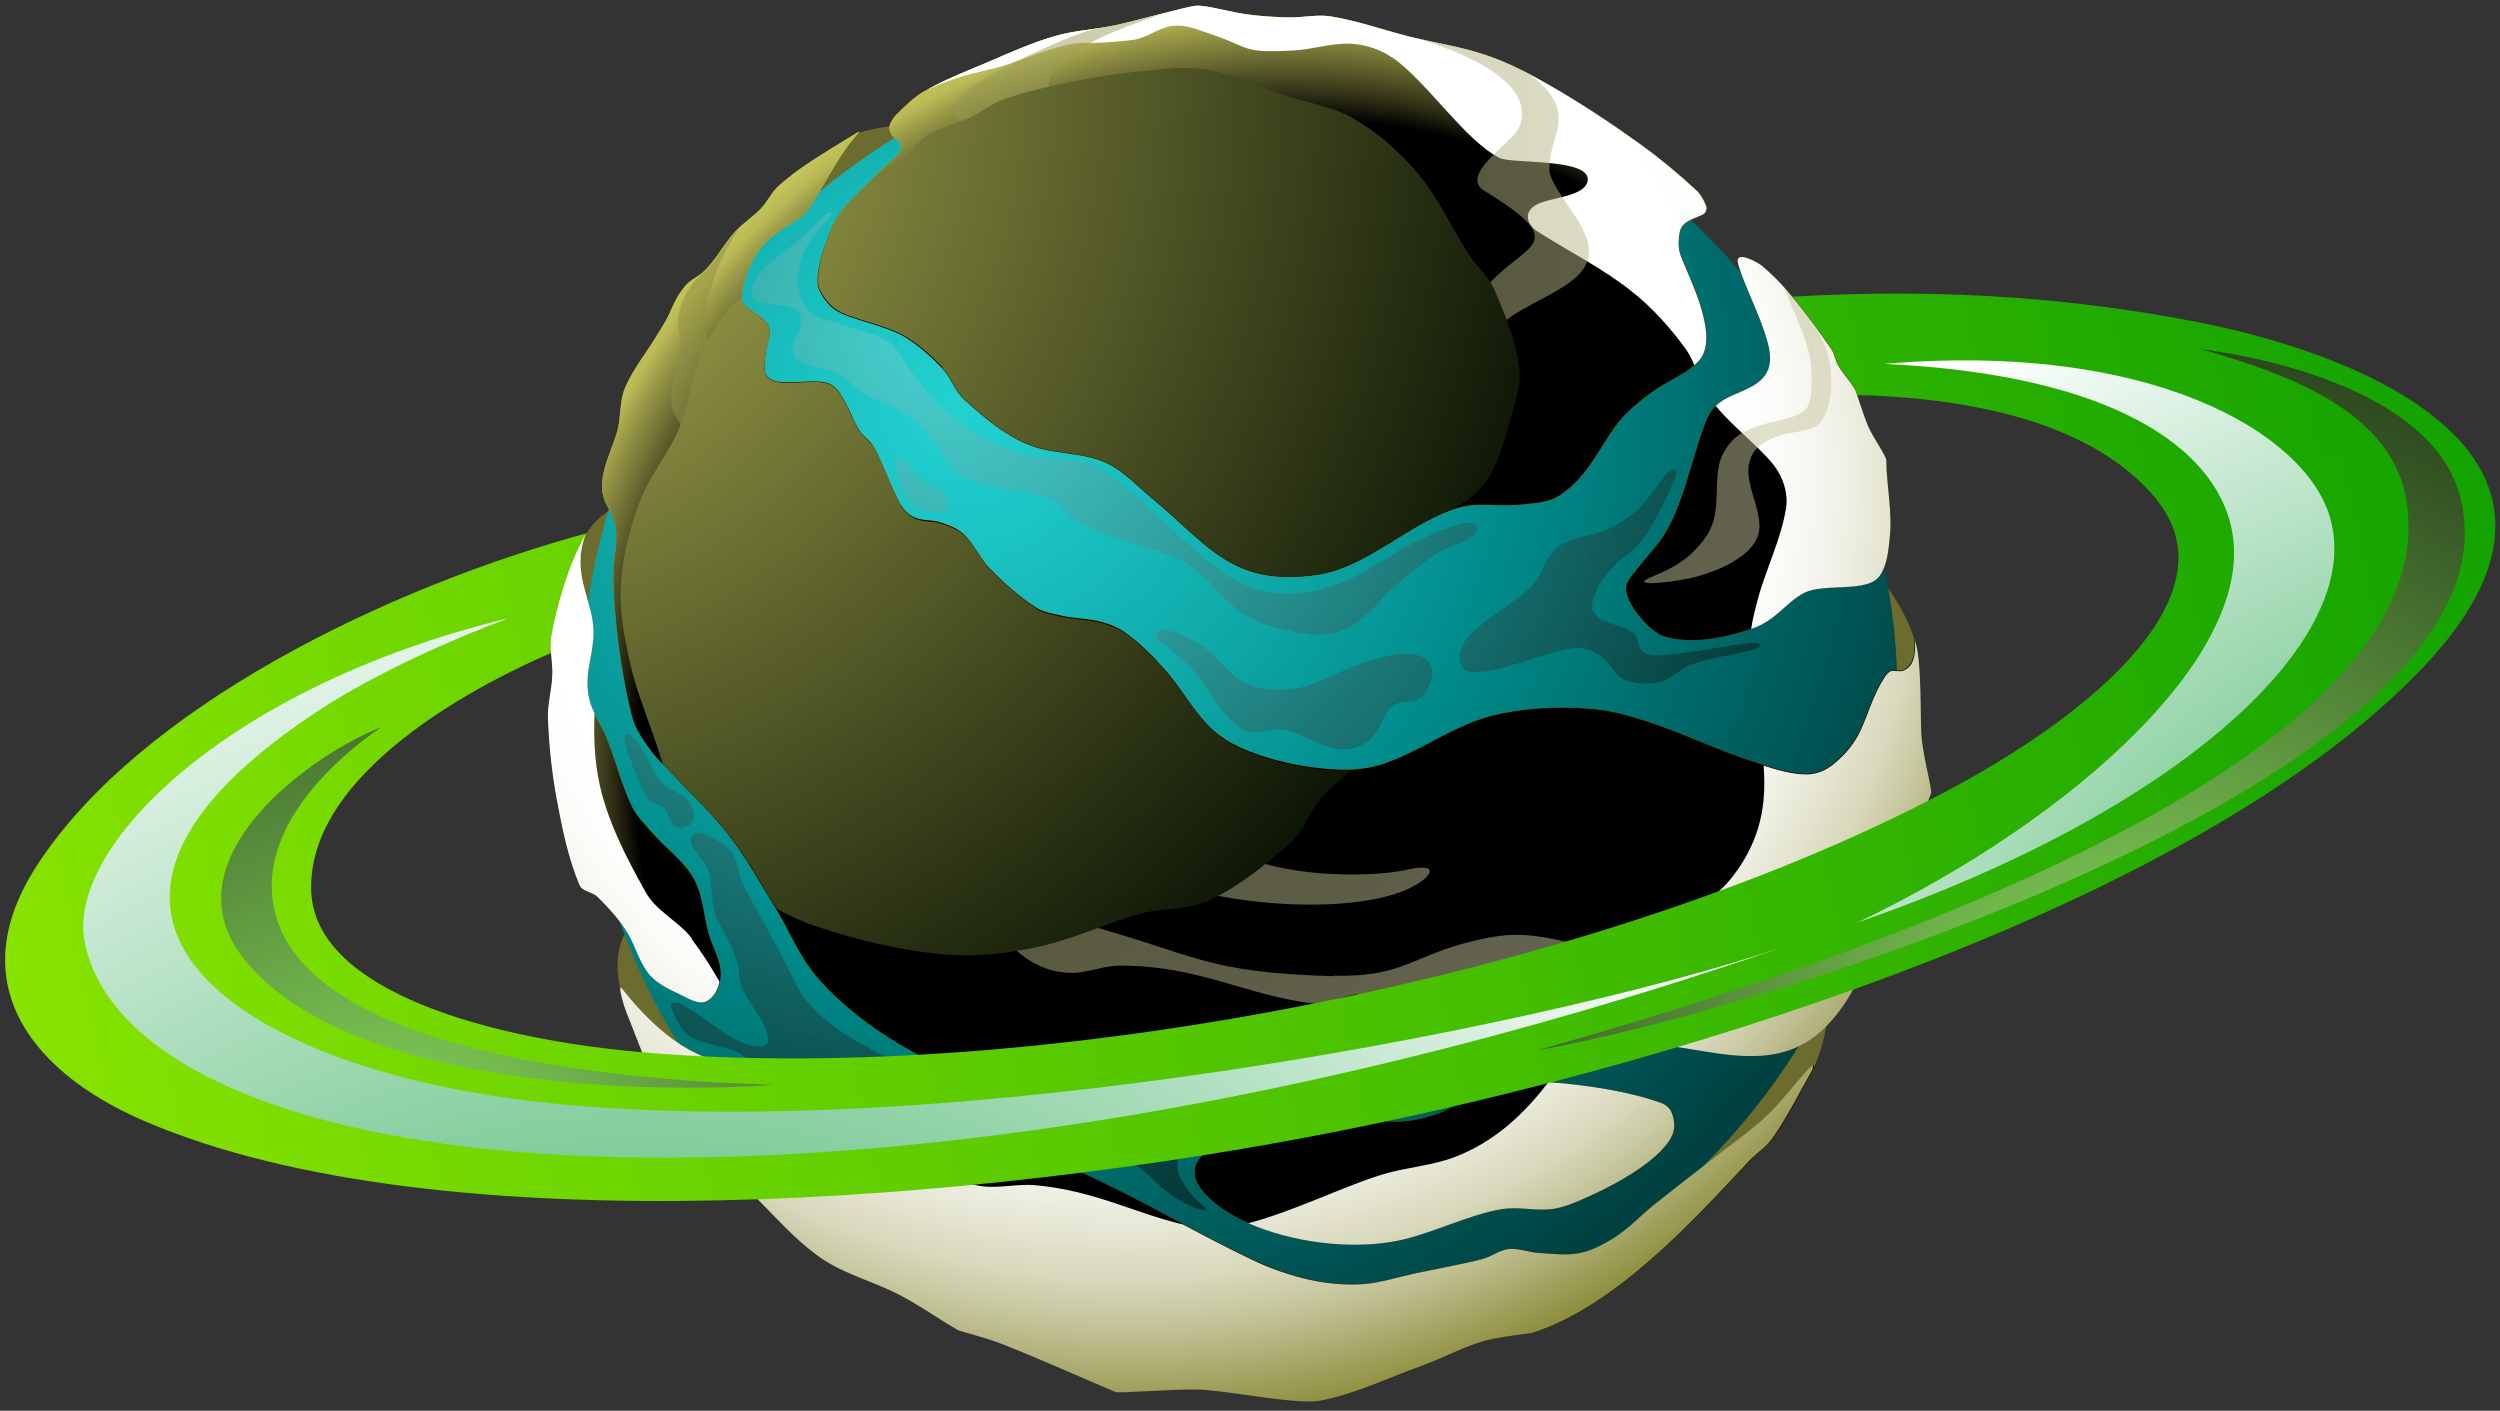 <svg width="140" height="79" viewBox="0 0 140 79" fill="none" xmlns="http://www.w3.org/2000/svg">
<rect x="0" y="0" width="140" height="79" fill="#333333" stroke="none"/>
<path fill-rule="evenodd" clip-rule="evenodd" d="M97.009 16.862L102.551 22.099C108.613 22.099 116.802 23.083 120.796 28.002L137.521 24.443C134.309 21.101 128.189 19.032 123.038 18.034C114.082 16.283 105.517 16.109 97.009 16.862ZM17.432 49.98C17.114 43.397 26.576 38.261 31.872 36.148L33.304 29.739C21.643 32.849 7.767 39.65 2.052 48.49C0.866 50.327 0.316 52.049 0.287 53.626L17.432 49.98Z" fill="url(#paint0_linear_206_13059)"/>
<path fill-rule="evenodd" clip-rule="evenodd" d="M32.798 29.955C33.362 28.913 34.78 28.045 35.402 28.002L37.963 49.271C33.29 45.538 31.582 41.516 31.698 36.755C31.741 34.643 31.901 31.981 32.798 29.955Z" fill="#6C6C2E"/>
<path fill-rule="evenodd" clip-rule="evenodd" d="M34.794 55.709C33.912 51.875 35.88 50.587 39.844 49.661C56.975 45.654 109.423 42.688 101.509 59.934C101.06 60.904 100.366 61.757 99.643 62.553C98.586 63.696 97.328 64.636 96.185 65.693C87.923 73.477 80.153 75.705 68.492 73.65C60.418 72.218 36.849 64.665 34.794 55.709Z" fill="#6C6C2E"/>
<path fill-rule="evenodd" clip-rule="evenodd" d="M107.224 35.887C106.79 34.426 105.893 32.936 104.547 31.518C93.855 20.117 59.724 3.941 48.105 7.428C39.381 14.561 38.411 20.811 41.247 26.873C53.155 52.367 107.846 63.276 107.224 35.887Z" fill="#6C6C2E"/>
<path fill-rule="evenodd" clip-rule="evenodd" d="M69.403 2.276C89.761 2.276 106.269 18.785 106.269 39.142C106.269 59.499 89.761 76.008 69.403 76.008C49.046 76.008 32.538 59.499 32.538 39.142C32.538 18.785 49.032 2.276 69.403 2.276Z" fill="url(#paint1_radial_206_13059)"/>
<path fill-rule="evenodd" clip-rule="evenodd" d="M51.795 5.084C51.202 5.431 50.71 5.908 50.218 6.4C50.044 6.574 49.885 6.805 49.813 7.051C49.769 7.21 49.842 7.384 49.914 7.514C50.03 7.717 50.276 7.818 50.392 8.021C50.464 8.151 50.507 8.339 50.42 8.455C50.044 8.947 49.523 9.323 49.089 9.771C48.395 10.48 47.628 11.146 47.035 11.942C46.499 12.665 45.458 15.313 45.863 16.224C46.066 16.673 46.384 17.093 46.789 17.367C47.614 17.917 49.567 18.192 50.739 18.916C51.477 19.378 52.142 19.972 52.75 20.608C53.242 21.129 53.459 21.882 53.98 22.359C55.239 23.517 56.729 24.775 58.422 25.166C59.579 25.426 60.823 25.426 61.908 25.904C62.892 26.352 63.645 27.192 64.469 27.872C67.739 30.592 69.027 32.892 73.816 32.183C75.957 31.865 77.998 30.186 79.893 29.188C82.613 27.756 82.931 28.494 85.449 28.233C86.085 28.161 86.766 28.117 87.301 27.77C89.095 26.598 89.601 24.848 90.817 23.43C91.309 22.865 91.916 22.402 92.51 21.954C93.334 21.346 94.376 20.985 95.099 20.261C96.416 18.945 94.593 15.573 94.13 14.3C94.029 14.025 94 13.707 94.029 13.403C94.043 13.143 94.072 12.853 94.231 12.651C94.535 12.245 95.316 12.115 95.461 11.942C95.562 11.84 95.606 11.652 95.548 11.522C95.432 11.204 95.244 10.886 94.998 10.654C94.014 9.742 92.972 8.874 91.887 8.093C90.238 6.907 88.531 5.778 86.766 4.765C85.637 4.114 84.48 3.521 83.25 3.101C81.861 2.624 80.385 2.407 78.967 2.06C77.491 1.683 76.03 1.163 74.525 0.917C73.758 0.801 72.977 0.989 72.21 0.975C71.443 0.96 70.691 0.917 69.924 0.815C68.94 0.7 67.58 0.28 67.001 0.323C66.495 0.352 64.007 1.076 62.502 1.409C61.359 1.655 60.172 1.698 59.044 2.031C57.713 2.421 56.454 3 55.195 3.535C54.052 4.027 52.88 4.476 51.809 5.098L51.795 5.084ZM100.062 16.268C99.642 15.761 99.165 15.313 98.659 14.879C98.485 14.734 97.082 13.909 97.342 14.806C97.733 16.123 98.514 17.527 98.948 19.031C99.281 20.16 99.208 21.014 98.138 21.621C97.009 22.258 96.011 22.272 95.49 23.69C94.926 25.209 94.564 26.801 93.985 28.32C93.219 30.302 92.611 30.635 91.526 32.053C91.338 32.299 91.106 32.545 91.063 32.849C90.947 33.731 92.365 35.366 93.161 35.627C94.709 36.119 96.561 35.714 98.065 35.222C99.483 34.759 100.033 33.717 101.06 33.181C102.146 32.617 104.605 33.211 105.285 32.227C105.69 31.633 105.763 30.867 105.835 30.158C106.009 28.638 105.661 27.235 105.647 25.774C105.647 25.513 104.924 24.529 104.634 23.864C104.345 23.198 103.969 21.925 103.896 21.795C103.607 21.317 103.216 20.912 102.941 20.435C102.782 20.16 102.753 19.813 102.565 19.538C101.798 18.409 100.959 17.309 100.077 16.253L100.062 16.268ZM48.105 7.413C46.774 8.802 45.545 11.681 44.922 12.101C43.505 13.085 42.564 13.389 41.841 15.298C41.667 15.747 41.537 16.21 41.537 16.687C41.537 16.89 41.681 17.078 41.841 17.194C43.027 18.091 43.273 18.105 43.013 19.162C42.897 19.61 42.81 20.087 42.81 20.55C42.81 20.753 42.853 20.985 42.998 21.115C43.172 21.288 43.447 21.375 43.693 21.39C44.445 21.462 45.197 21.303 45.95 21.375C46.803 21.448 47.02 21.983 47.397 22.648C47.672 23.126 47.831 23.661 48.135 24.124C48.352 24.457 48.742 24.674 48.93 25.021C49.495 26.034 49.827 27.192 50.406 28.204C50.594 28.523 50.869 28.812 51.202 28.971C51.65 29.174 52.186 29.087 52.649 29.246C53.112 29.405 53.589 29.564 53.951 29.897C54.544 30.447 54.862 31.257 55.427 31.836C56.222 32.646 57.076 33.413 58.017 34.021C58.451 34.296 58.986 34.368 59.492 34.484C60.201 34.643 60.954 34.628 61.648 34.816C62.14 34.947 62.632 35.135 63.037 35.439C63.833 36.017 64.542 36.712 65.193 37.45C66.206 38.564 66.886 39.982 68.029 40.966C68.853 41.675 69.91 42.094 70.951 42.413C72.254 42.818 73.628 43.035 74.988 43.093C75.885 43.136 76.797 43.02 77.636 42.716C79.386 42.094 80.949 40.98 82.7 40.343C83.727 39.967 84.841 39.794 85.941 39.692C87.156 39.591 88.4 39.606 89.616 39.75C90.629 39.88 91.612 40.199 92.582 40.517C94.405 41.139 96.141 41.978 97.979 42.586C99.006 42.919 100.048 43.295 101.118 43.324C101.697 43.338 102.29 43.078 102.724 42.702C104.128 41.515 104.272 40.56 104.895 39.07C105.039 38.737 105.198 38.405 105.387 38.101C105.502 37.913 105.618 37.696 105.806 37.58C106.009 37.464 106.327 37.623 106.602 37.508C107.137 37.262 107.253 36.596 107.21 35.858C107.6 36.842 107.484 40.213 107.571 41.168C107.658 42.224 108.049 43.715 108.121 44.308C108.15 44.554 107.224 46.073 106.949 47.028C106.558 48.33 106.602 49.748 106.153 51.036C105.821 52.005 105.112 52.801 104.605 53.684C104.186 54.436 103.867 55.246 103.404 55.969C101.393 59.095 99.122 59.471 95.693 58.892C91.048 58.125 88.56 57.836 83.727 57.908C75.827 58.024 73.961 59.616 67.537 61.511C66.046 61.959 64.498 62.22 62.936 62.307C59.478 62.509 56.237 61.236 53.097 59.876C50.449 58.733 47.512 56.838 45.66 54.609C44.705 53.452 44.156 52.02 43.374 50.761C42.55 49.43 41.797 48.055 40.842 46.811C39.945 45.639 38.846 44.626 37.847 43.541C37.355 43.006 36.791 42.528 36.371 41.935C35.966 41.371 35.561 40.778 35.388 40.112C34.809 37.855 34.346 34.527 34.346 32.154C34.346 31.142 34.679 30.259 34.404 29.188C34.201 28.407 33.55 28.089 33.753 26.729C33.897 25.803 34.36 24.949 34.592 24.052C34.78 23.285 34.693 22.46 34.997 21.737C35.446 20.666 36.198 19.769 36.791 18.771C37.023 18.38 37.283 18.018 37.471 17.599C37.746 16.977 37.92 16.572 38.354 16.036C38.614 15.704 39.034 15.53 39.352 15.255C40.075 14.604 40.51 13.692 41.175 12.969C41.609 12.492 42.173 12.144 42.622 11.667C42.984 11.291 43.201 10.784 43.577 10.437C44.619 9.482 45.848 8.744 48.077 7.384L48.105 7.413ZM74.583 62.162C73.642 61.974 72.948 61.931 72.008 62.249C70.734 62.683 69.157 63.421 68 64.173C67.016 64.824 66.408 65.591 67.407 66.763C69.273 68.948 74.424 70.264 78.287 69.483C80.197 69.093 82.353 67.978 84.176 67.704C85.131 67.559 86.1 67.848 87.055 67.689C87.822 67.559 88.545 67.197 89.254 66.879C90.469 66.329 93.233 64.853 93.71 63.435C93.826 63.059 93.768 62.625 93.609 62.263C93.493 62.003 93.233 61.829 92.972 61.742C90.918 61.005 87.981 60.643 85.811 60.541C85 60.498 84.161 60.541 83.365 60.744C82.989 60.831 81.412 62.046 80.573 62.35C78.026 63.247 77.043 62.639 74.597 62.176L74.583 62.162ZM34.809 55.318C34.809 55.318 36.661 57.879 39.034 59.008C39.786 59.37 40.567 59.673 41.363 59.963C42.81 60.498 44.257 61.033 45.747 61.453C47.368 61.916 49.06 62.075 50.652 62.596C51.448 62.856 52.026 63.811 52.866 63.797C53.459 63.797 55.947 63.768 58.639 64.839C62.994 66.575 66.177 68.658 70.17 70.539C71.197 71.017 72.268 71.407 73.382 71.653C74.352 71.87 75.35 71.957 76.348 71.899C77.375 71.841 78.359 71.494 79.372 71.277C80.616 71.017 81.875 70.8 83.105 70.481C83.611 70.351 84.045 69.975 84.552 69.932C85.116 69.874 85.68 70.12 86.245 70.149C87.011 70.192 87.807 70.308 88.56 70.149C89.269 70.004 89.934 69.642 90.527 69.252C91.323 68.731 91.974 68.022 92.712 67.429C93.783 66.575 94.868 65.75 95.953 64.897C96.85 64.202 97.776 63.536 98.63 62.799C99.758 61.829 100.38 60.845 101.35 59.833C101.697 59.456 101.581 59.833 101.538 59.919C100.872 61.091 100.019 62.784 99.252 63.811C98.905 64.26 98.413 64.564 98.022 64.983C94.81 68.412 90.542 73.086 85.941 74.605C85.738 74.677 84.031 74.822 83.105 75.097C81.933 75.444 80.862 76.037 79.719 76.457C77.824 77.151 75.972 78.049 73.99 78.425C72.688 78.671 68.868 77.86 67.204 77.802C65.641 77.745 62.762 78.034 62.516 77.933C60.809 77.224 58.147 76.008 55.919 75.155C55.224 74.894 53.806 74.533 53.676 74.46C52.591 73.824 51.665 73.158 50.551 72.565C49.133 71.798 47.512 71.422 46.167 70.525C44.894 69.686 43.837 68.528 42.781 67.443C40.929 65.548 38.947 63.739 37.413 61.583C36.371 60.122 35.822 58.357 35.142 56.693C34.954 56.244 34.693 55.289 34.838 55.289L34.809 55.318ZM32.812 29.955C31.814 31.691 31.163 34.136 30.902 35.641C30.787 36.35 30.989 37.074 30.96 37.797C30.931 38.607 30.685 39.417 30.714 40.228C30.772 41.747 30.931 43.266 31.206 44.756C31.51 46.391 31.843 48.041 32.48 49.56C32.639 49.936 33.203 49.936 33.492 50.225C34.071 50.79 34.621 51.397 35.069 52.077C35.59 52.859 35.793 53.857 36.401 54.581C36.849 55.101 37.5 55.405 38.122 55.695C38.585 55.912 39.15 56.288 39.598 56.071C40.09 55.825 40.35 55.145 40.365 54.595C40.379 53.785 39.902 53.061 39.685 52.28C39.395 51.253 39.367 50.124 38.846 49.198C38.281 48.185 37.254 47.491 36.502 46.608C36.111 46.145 35.648 45.711 35.388 45.161C34.809 43.961 34.491 42.644 33.999 41.4C33.68 40.575 33.087 39.837 32.957 38.969C32.725 37.594 33.246 36.755 33.232 35.366C33.217 33.673 31.959 32.14 32.783 29.984L32.812 29.955Z" fill="url(#paint2_radial_206_13059)"/>
<path style="mix-blend-mode:screen" fill-rule="evenodd" clip-rule="evenodd" d="M51.795 5.084C51.202 5.431 50.71 5.908 50.218 6.4C50.044 6.574 49.885 6.805 49.813 7.051C49.769 7.21 49.842 7.384 49.914 7.514C50.03 7.717 50.276 7.818 50.392 8.021C50.464 8.151 50.507 8.339 50.42 8.455C50.044 8.947 49.523 9.323 49.089 9.771C48.395 10.48 47.628 11.146 47.035 11.942C46.499 12.665 45.458 15.313 45.863 16.224C46.066 16.673 46.384 17.093 46.789 17.367C47.614 17.917 49.567 18.192 50.739 18.916C51.477 19.378 52.142 19.972 52.75 20.608C53.242 21.129 53.459 21.882 53.98 22.359C55.239 23.517 56.729 24.775 58.422 25.166C59.579 25.426 60.823 25.426 61.908 25.904C62.892 26.352 63.645 27.192 64.469 27.872C67.739 30.592 69.027 32.892 73.816 32.183C75.957 31.865 77.998 30.186 79.893 29.188C82.613 27.756 82.931 28.494 85.449 28.233C86.085 28.161 86.766 28.117 87.301 27.77C89.095 26.598 89.601 24.848 90.817 23.43C91.309 22.865 91.916 22.402 92.51 21.954C93.334 21.346 94.376 20.985 95.099 20.261C96.416 18.945 94.593 15.573 94.13 14.3C94.029 14.025 94 13.707 94.029 13.403C94.043 13.143 94.072 12.853 94.231 12.651C94.535 12.245 95.316 12.115 95.461 11.942C95.562 11.84 95.606 11.652 95.548 11.522C95.432 11.204 95.244 10.886 94.998 10.654C94.014 9.742 92.972 8.874 91.887 8.093C90.238 6.907 88.531 5.778 86.766 4.765C85.637 4.114 84.48 3.521 83.25 3.101C81.861 2.624 80.385 2.407 78.967 2.06C77.491 1.683 76.03 1.163 74.525 0.917C73.758 0.801 72.977 0.989 72.21 0.975C71.443 0.96 70.691 0.917 69.924 0.815C68.94 0.7 67.58 0.28 67.001 0.323C66.495 0.352 64.007 1.076 62.502 1.409C61.359 1.655 60.172 1.698 59.044 2.031C57.713 2.421 56.454 3 55.195 3.535C54.052 4.027 52.88 4.476 51.809 5.098L51.795 5.084ZM100.062 16.268C99.642 15.761 99.165 15.313 98.659 14.879C98.485 14.734 97.082 13.909 97.342 14.806C97.733 16.123 98.514 17.527 98.948 19.031C99.281 20.16 99.208 21.014 98.138 21.621C97.009 22.258 96.011 22.272 95.49 23.69C94.926 25.209 94.564 26.801 93.985 28.32C93.219 30.302 92.611 30.635 91.526 32.053C91.338 32.299 91.106 32.545 91.063 32.849C90.947 33.731 92.365 35.366 93.161 35.627C94.709 36.119 96.561 35.714 98.065 35.222C99.483 34.759 100.033 33.717 101.06 33.181C102.146 32.617 104.605 33.211 105.285 32.227C105.69 31.633 105.763 30.867 105.835 30.158C106.009 28.638 105.661 27.235 105.647 25.774C105.647 25.513 104.924 24.529 104.634 23.864C104.345 23.198 103.969 21.925 103.896 21.795C103.607 21.317 103.216 20.912 102.941 20.435C102.782 20.16 102.753 19.813 102.565 19.538C101.798 18.409 100.959 17.309 100.077 16.253L100.062 16.268ZM48.105 7.413C46.774 8.802 45.545 11.681 44.922 12.101C43.505 13.085 42.564 13.389 41.841 15.298C41.667 15.747 41.537 16.21 41.537 16.687C41.537 16.89 41.681 17.078 41.841 17.194C43.027 18.091 43.273 18.105 43.013 19.162C42.897 19.61 42.81 20.087 42.81 20.55C42.81 20.753 42.853 20.985 42.998 21.115C43.172 21.288 43.447 21.375 43.693 21.39C44.445 21.462 45.197 21.303 45.95 21.375C46.803 21.448 47.02 21.983 47.397 22.648C47.672 23.126 47.831 23.661 48.135 24.124C48.352 24.457 48.742 24.674 48.93 25.021C49.495 26.034 49.827 27.192 50.406 28.204C50.594 28.523 50.869 28.812 51.202 28.971C51.65 29.174 52.186 29.087 52.649 29.246C53.112 29.405 53.589 29.564 53.951 29.897C54.544 30.447 54.862 31.257 55.427 31.836C56.222 32.646 57.076 33.413 58.017 34.021C58.451 34.296 58.986 34.368 59.492 34.484C60.201 34.643 60.954 34.628 61.648 34.816C62.14 34.947 62.632 35.135 63.037 35.439C63.833 36.017 64.542 36.712 65.193 37.45C66.206 38.564 66.886 39.982 68.029 40.966C68.853 41.675 69.91 42.094 70.951 42.413C72.254 42.818 73.628 43.035 74.988 43.093C75.885 43.136 76.797 43.02 77.636 42.716C79.386 42.094 80.949 40.98 82.7 40.343C83.727 39.967 84.841 39.794 85.941 39.692C87.156 39.591 88.4 39.606 89.616 39.75C90.629 39.88 91.612 40.199 92.582 40.517C94.405 41.139 96.141 41.978 97.979 42.586C99.006 42.919 100.048 43.295 101.118 43.324C101.697 43.338 102.29 43.078 102.724 42.702C104.128 41.515 104.272 40.56 104.895 39.07C105.039 38.737 105.198 38.405 105.387 38.101C105.502 37.913 105.618 37.696 105.806 37.58C106.009 37.464 106.327 37.623 106.602 37.508C107.137 37.262 107.253 36.596 107.21 35.858C107.6 36.842 107.484 40.213 107.571 41.168C107.658 42.224 108.049 43.715 108.121 44.308C108.15 44.554 107.224 46.073 106.949 47.028C106.558 48.33 106.602 49.748 106.153 51.036C105.821 52.005 105.112 52.801 104.605 53.684C104.186 54.436 103.867 55.246 103.404 55.969C101.393 59.095 99.122 59.471 95.693 58.892C91.048 58.125 88.56 57.836 83.727 57.908C75.827 58.024 73.961 59.616 67.537 61.511C66.046 61.959 64.498 62.22 62.936 62.307C59.478 62.509 56.237 61.236 53.097 59.876C50.449 58.733 47.512 56.838 45.66 54.609C44.705 53.452 44.156 52.02 43.374 50.761C42.55 49.43 41.797 48.055 40.842 46.811C39.945 45.639 38.846 44.626 37.847 43.541C37.355 43.006 36.791 42.528 36.371 41.935C35.966 41.371 35.561 40.778 35.388 40.112C34.809 37.855 34.346 34.527 34.346 32.154C34.346 31.142 34.679 30.259 34.404 29.188C34.201 28.407 33.55 28.089 33.753 26.729C33.897 25.803 34.36 24.949 34.592 24.052C34.78 23.285 34.693 22.46 34.997 21.737C35.446 20.666 36.198 19.769 36.791 18.771C37.023 18.38 37.283 18.018 37.471 17.599C37.746 16.977 37.92 16.572 38.354 16.036C38.614 15.704 39.034 15.53 39.352 15.255C40.075 14.604 40.51 13.692 41.175 12.969C41.609 12.492 42.173 12.144 42.622 11.667C42.984 11.291 43.201 10.784 43.577 10.437C44.619 9.482 45.848 8.744 48.077 7.384L48.105 7.413ZM74.583 62.162C73.642 61.974 72.948 61.931 72.008 62.249C70.734 62.683 69.157 63.421 68 64.173C67.016 64.824 66.408 65.591 67.407 66.763C69.273 68.948 74.424 70.264 78.287 69.483C80.197 69.093 82.353 67.978 84.176 67.704C85.131 67.559 86.1 67.848 87.055 67.689C87.822 67.559 88.545 67.197 89.254 66.879C90.469 66.329 93.233 64.853 93.71 63.435C93.826 63.059 93.768 62.625 93.609 62.263C93.493 62.003 93.233 61.829 92.972 61.742C90.918 61.005 87.981 60.643 85.811 60.541C85 60.498 84.161 60.541 83.365 60.744C82.989 60.831 81.412 62.046 80.573 62.35C78.026 63.247 77.043 62.639 74.597 62.176L74.583 62.162ZM34.809 55.318C34.809 55.318 36.661 57.879 39.034 59.008C39.786 59.37 40.567 59.673 41.363 59.963C42.81 60.498 44.257 61.033 45.747 61.453C47.368 61.916 49.06 62.075 50.652 62.596C51.448 62.856 52.026 63.811 52.866 63.797C53.459 63.797 55.947 63.768 58.639 64.839C62.994 66.575 66.177 68.658 70.17 70.539C71.197 71.017 72.268 71.407 73.382 71.653C74.352 71.87 75.35 71.957 76.348 71.899C77.375 71.841 78.359 71.494 79.372 71.277C80.616 71.017 81.875 70.8 83.105 70.481C83.611 70.351 84.045 69.975 84.552 69.932C85.116 69.874 85.68 70.12 86.245 70.149C87.011 70.192 87.807 70.308 88.56 70.149C89.269 70.004 89.934 69.642 90.527 69.252C91.323 68.731 91.974 68.022 92.712 67.429C93.783 66.575 94.868 65.75 95.953 64.897C96.85 64.202 97.776 63.536 98.63 62.799C99.758 61.829 100.38 60.845 101.35 59.833C101.697 59.456 101.581 59.833 101.538 59.919C100.872 61.091 100.019 62.784 99.252 63.811C98.905 64.26 98.413 64.564 98.022 64.983C94.81 68.412 90.542 73.086 85.941 74.605C85.738 74.677 84.031 74.822 83.105 75.097C81.933 75.444 80.862 76.037 79.719 76.457C77.824 77.151 75.972 78.049 73.99 78.425C72.688 78.671 68.868 77.86 67.204 77.802C65.641 77.745 62.762 78.034 62.516 77.933C60.809 77.224 58.147 76.008 55.919 75.155C55.224 74.894 53.806 74.533 53.676 74.46C52.591 73.824 51.665 73.158 50.551 72.565C49.133 71.798 47.512 71.422 46.167 70.525C44.894 69.686 43.837 68.528 42.781 67.443C40.929 65.548 38.947 63.739 37.413 61.583C36.371 60.122 35.822 58.357 35.142 56.693C34.954 56.244 34.693 55.289 34.838 55.289L34.809 55.318ZM32.812 29.955C31.814 31.691 31.163 34.136 30.902 35.641C30.787 36.35 30.989 37.074 30.96 37.797C30.931 38.607 30.685 39.417 30.714 40.228C30.772 41.747 30.931 43.266 31.206 44.756C31.51 46.391 31.843 48.041 32.48 49.56C32.639 49.936 33.203 49.936 33.492 50.225C34.071 50.79 34.621 51.397 35.069 52.077C35.59 52.859 35.793 53.857 36.401 54.581C36.849 55.101 37.5 55.405 38.122 55.695C38.585 55.912 39.15 56.288 39.598 56.071C40.09 55.825 40.35 55.145 40.365 54.595C40.379 53.785 39.902 53.061 39.685 52.28C39.395 51.253 39.367 50.124 38.846 49.198C38.281 48.185 37.254 47.491 36.502 46.608C36.111 46.145 35.648 45.711 35.388 45.161C34.809 43.961 34.491 42.644 33.999 41.4C33.68 40.575 33.087 39.837 32.957 38.969C32.725 37.594 33.246 36.755 33.232 35.366C33.217 33.673 31.959 32.14 32.783 29.984L32.812 29.955Z" fill="url(#paint3_radial_206_13059)"/>
<path style="mix-blend-mode:multiply" fill-rule="evenodd" clip-rule="evenodd" d="M77.998 3.232C79.936 4.606 82.02 7.847 83.973 8.845C84.668 9.193 89.167 8.831 88.907 10.148C88.748 10.914 87.257 11.03 86.375 11.319C85.174 11.725 85.478 12.578 86.129 12.983C87.937 14.126 89.746 15.024 91.367 16.311C92.524 17.223 93.522 18.337 94.39 19.523C94.593 19.813 94.752 20.131 94.882 20.449C94.955 20.391 95.027 20.319 95.085 20.261C96.401 18.945 94.579 15.573 94.115 14.3C94.014 14.025 93.985 13.707 94.014 13.403C94.029 13.143 94.058 12.853 94.217 12.651C94.521 12.245 95.302 12.115 95.447 11.942C95.548 11.84 95.591 11.652 95.533 11.522C95.418 11.204 95.23 10.886 94.984 10.654C94 9.742 92.958 8.874 91.873 8.093C90.224 6.907 88.516 5.778 86.751 4.765C85.623 4.114 84.465 3.521 83.235 3.101C81.846 2.624 80.37 2.407 78.953 2.06C77.477 1.683 76.015 1.163 74.511 0.917C73.744 0.801 72.963 0.989 72.196 0.975C71.429 0.96 70.676 0.917 69.91 0.815C68.926 0.7 67.566 0.28 66.987 0.323C66.481 0.352 63.992 1.076 62.487 1.409C61.344 1.655 60.158 1.698 59.029 2.031C57.698 2.421 56.439 3 55.181 3.535C54.038 4.013 52.88 4.461 51.809 5.084C54.211 3.955 55.05 4.129 56.931 3.434C61.084 1.886 59.796 2.682 63.442 2.233C64.252 2.132 64.947 1.495 65.757 1.438C66.423 1.38 67.074 1.655 67.696 1.872C70.112 2.667 69.432 2.986 72.442 2.827C73.541 2.769 74.612 2.378 75.712 2.45C76.522 2.508 77.332 2.783 77.998 3.246V3.232ZM98.948 19.031C99.281 20.16 99.208 21.014 98.138 21.621C97.342 22.07 96.619 22.2 96.083 22.735C97.168 24.052 98.991 25.383 99.585 26.425C99.932 27.018 100.134 27.77 100.019 28.465C99.729 30.244 98.876 31.894 98.413 33.645C98.282 34.165 98.138 34.686 98.065 35.222C99.469 34.759 100.019 33.717 101.046 33.196C102.131 32.632 104.591 33.225 105.271 32.241C105.676 31.648 105.748 30.881 105.821 30.172C105.994 28.653 105.647 27.249 105.632 25.788C105.632 25.528 104.909 24.544 104.62 23.878C104.33 23.213 103.954 21.939 103.882 21.809C103.592 21.332 103.202 20.927 102.927 20.449C102.768 20.174 102.739 19.827 102.551 19.552C101.784 18.424 100.945 17.324 100.062 16.268C99.642 15.761 99.165 15.313 98.659 14.879C98.485 14.734 97.082 13.909 97.342 14.806C97.733 16.123 98.514 17.527 98.948 19.031ZM102.739 42.745C102.305 43.121 101.711 43.382 101.133 43.367C100.323 43.353 99.527 43.121 98.76 42.875C98.919 44.93 98.659 46.956 97.053 49.053C96.141 50.254 94.767 51.007 93.667 52.02C92.727 52.888 91.757 53.727 90.889 54.667C89.934 55.709 89.182 56.852 88.458 58.01C90.759 58.14 92.828 58.444 95.722 58.921C99.15 59.485 101.422 59.124 103.433 55.998C103.896 55.275 104.215 54.465 104.634 53.712C105.126 52.815 105.835 52.02 106.182 51.065C106.631 49.777 106.602 48.359 106.978 47.057C107.253 46.116 108.179 44.597 108.15 44.337C108.078 43.729 107.687 42.253 107.6 41.197C107.528 40.257 107.629 36.886 107.238 35.887C107.282 36.625 107.181 37.291 106.631 37.537C106.356 37.667 106.038 37.493 105.835 37.609C105.647 37.725 105.531 37.942 105.415 38.13C105.227 38.434 105.068 38.766 104.923 39.099C104.301 40.589 104.157 41.544 102.753 42.731L102.739 42.745ZM92.958 61.742C91.178 61.106 88.748 60.744 86.708 60.599C86.679 60.643 86.65 60.672 86.621 60.715C85.261 62.48 83.611 63.971 81.499 64.781C80.197 65.287 78.764 65.36 77.433 65.765C75.35 66.387 72.427 67.848 69.91 68.499C72.297 69.555 75.596 70.018 78.272 69.483C80.182 69.093 82.338 67.978 84.161 67.704C85.116 67.559 86.085 67.848 87.04 67.689C87.807 67.559 88.531 67.197 89.24 66.879C90.455 66.329 93.218 64.853 93.696 63.435C93.812 63.059 93.754 62.625 93.595 62.263C93.479 62.003 93.219 61.829 92.958 61.742ZM83.061 70.496C81.832 70.814 80.573 71.031 79.329 71.292C78.316 71.509 77.332 71.841 76.305 71.914C75.321 71.972 74.308 71.885 73.339 71.668C72.239 71.422 71.154 71.046 70.127 70.554C68.767 69.903 67.493 69.237 66.249 68.572C63.457 67.906 61.33 66.691 58.002 66.372C56.902 66.271 55.759 66.618 54.674 66.372C52.895 65.967 51.144 65.345 49.552 64.463C47.064 63.088 45.675 62.249 44.503 61.077C43.447 60.73 42.39 60.339 41.334 59.948C40.553 59.659 39.772 59.355 39.005 58.993C36.632 57.879 34.823 55.304 34.78 55.304C34.635 55.304 34.91 56.259 35.084 56.707C35.764 58.371 36.314 60.136 37.355 61.598C38.889 63.754 40.871 65.562 42.723 67.457C43.794 68.543 44.836 69.7 46.109 70.539C47.454 71.422 49.075 71.812 50.493 72.579C51.607 73.173 52.533 73.838 53.618 74.475C53.748 74.547 55.166 74.909 55.861 75.169C58.089 76.023 60.751 77.238 62.458 77.947C62.704 78.049 65.584 77.774 67.146 77.817C68.81 77.875 72.63 78.685 73.932 78.439C75.914 78.063 77.766 77.151 79.661 76.471C80.804 76.052 81.89 75.459 83.047 75.111C83.973 74.837 85.68 74.692 85.883 74.619C90.498 73.1 94.752 68.441 97.964 64.998C98.355 64.578 98.861 64.274 99.194 63.826C99.961 62.799 100.814 61.106 101.48 59.934C101.523 59.847 101.654 59.471 101.292 59.847C100.337 60.86 99.7 61.829 98.572 62.813C97.718 63.551 96.778 64.217 95.895 64.911C94.81 65.75 93.725 66.589 92.654 67.443C91.916 68.036 91.265 68.745 90.469 69.266C89.862 69.657 89.196 70.018 88.502 70.163C87.749 70.322 86.954 70.207 86.187 70.163C85.623 70.134 85.058 69.888 84.494 69.946C83.973 70.004 83.539 70.366 83.047 70.496H83.061ZM38.759 52.569C38.021 51.6 36.762 51.036 36.169 49.98C33.666 45.552 33.174 43.44 33.29 39.938C33.131 39.62 33.015 39.287 32.957 38.94C32.725 37.566 33.246 36.726 33.232 35.337C33.217 33.645 31.959 32.111 32.783 29.955C31.785 31.691 31.134 34.136 30.873 35.641C30.758 36.35 30.96 37.074 30.931 37.797C30.902 38.607 30.656 39.417 30.685 40.228C30.743 41.747 30.902 43.266 31.177 44.756C31.481 46.391 31.814 48.041 32.45 49.56C32.61 49.936 33.174 49.936 33.463 50.225C34.042 50.79 34.592 51.397 35.04 52.077C35.561 52.859 35.764 53.857 36.371 54.581C36.82 55.101 37.471 55.405 38.093 55.695C38.556 55.912 39.12 56.288 39.569 56.071C39.96 55.883 40.206 55.42 40.292 54.971C39.815 54.146 39.309 53.336 38.73 52.584L38.759 52.569Z" fill="url(#paint4_radial_206_13059)"/>
<path style="mix-blend-mode:multiply" opacity="0.5" fill-rule="evenodd" clip-rule="evenodd" d="M37.052 27.336C37.63 25.991 40.466 28.175 40.9 28.841C42.289 30.982 41.667 33.21 42.231 35.439C42.665 37.146 43.794 37.913 44.387 38.578C44.532 38.737 44.503 39.099 44.329 39.229C44.098 39.403 43.736 39.403 43.461 39.287C41.899 38.578 39.844 37.305 39.048 35.714C38.209 34.021 38.817 32.14 38.397 30.91C38.209 30.331 37.63 29.97 37.225 29.521C36.632 28.855 36.748 28.002 37.037 27.336H37.052ZM60.592 7.181C60.259 6.4 57.611 5.416 59.261 3.68C59.637 3.289 60.245 2.855 61.142 2.363C62.415 1.683 63.804 1.235 65.164 0.729C64.281 0.96 63.254 1.22 62.487 1.394C62.343 1.423 62.212 1.452 62.068 1.481C61.229 1.626 60.52 1.828 59.738 2.161C56.526 3.492 53.951 4.852 53.416 5.908C53.387 5.981 53.358 6.038 53.343 6.111C53.285 6.357 53.531 6.675 53.777 6.733C55.369 7.124 56.989 7.181 58.653 7.413C59.188 7.485 59.377 7.688 59.377 7.905C59.377 8.136 59.16 8.382 58.899 8.527C56.946 9.612 51.014 12.954 52.056 16.051C52.562 17.555 56.975 16.094 60.071 18.51C61.156 19.364 61.677 20.767 62.719 21.65C65.482 23.994 68.333 21.216 71.849 22.2C73.035 22.533 73.845 23.705 74.988 24.168C77.289 25.108 80.37 24.37 82.136 22.619C82.96 21.809 82.483 20.29 83.062 19.292C83.438 18.655 84.002 18.163 84.624 17.729C86.534 16.441 89.095 15.805 88.979 13.924C88.892 12.463 86.78 10.553 86.766 9.482C86.751 8.455 87.185 7.688 87.272 6.878C87.344 6.212 87.171 5.518 86.259 4.664C85.912 4.331 85.565 4.085 85.131 3.883C84.508 3.579 83.872 3.304 83.221 3.087C81.976 2.653 80.674 2.45 79.387 2.146C79.632 2.233 79.879 2.306 80.124 2.392C81.441 2.826 84.581 4.013 85.145 5.793C85.29 6.241 85.275 6.718 85.029 7.225C84.682 7.963 81.687 9.8 83.12 10.683C88.299 13.866 85.217 13.519 82.989 16.355C82.888 16.485 82.801 16.615 82.714 16.745C81.079 19.234 82.555 21.288 76.768 20.738C75.408 20.608 72.572 19.755 71.588 19.812C69.591 19.914 67.667 20.681 65.67 20.681C64.86 20.681 64.064 20.276 63.384 19.812C62.184 18.988 62.198 17.642 59.868 16.919C52.851 14.748 58.566 11.233 60.172 8.845C60.317 8.628 60.476 8.411 60.563 8.18C60.679 7.89 60.722 7.572 60.563 7.181H60.592ZM68.318 24.095C65.236 24.862 69.403 26.671 70.445 27.466C71.906 28.581 73.18 29.347 73.715 28.696C74.294 28.002 73.035 25.614 72.615 25.05C71.762 23.907 69.707 23.762 68.304 24.11L68.318 24.095ZM98.282 23.922C97.849 24.095 97.385 24.298 97.053 24.631C96.937 24.746 96.836 24.877 96.734 25.007C96.532 25.296 96.373 25.614 96.286 25.947C96.025 27.047 96.271 28.233 95.91 29.304C95.678 30.013 95.143 30.62 94.579 31.127C93.985 31.648 93.175 32.024 92.51 32.299C91.207 32.82 93.088 32.704 94.608 32.386C95.881 32.125 98.543 31.141 98.528 29.492C98.528 28.465 97.964 27.495 97.906 26.468C97.906 26.28 97.906 26.077 97.964 25.889C98.022 25.658 98.123 25.426 98.268 25.238C98.557 24.862 99.006 24.645 99.44 24.471C100.149 24.182 100.974 24.225 101.654 23.893C101.958 23.733 102.146 23.386 102.276 23.053C102.319 22.938 102.363 22.822 102.392 22.706C102.493 22.345 102.536 21.954 102.551 21.578C102.551 21.201 102.536 20.811 102.478 20.435C102.348 19.581 102.044 18.872 101.538 18.178C101.06 17.526 100.554 16.89 100.033 16.268C99.99 16.224 99.946 16.166 99.903 16.123C100.38 17.266 100.916 18.38 101.249 19.567C101.379 20.015 101.437 20.493 101.451 20.97C101.451 21.303 101.451 21.65 101.422 21.983C101.393 22.373 101.292 22.851 100.959 23.068C100.149 23.56 99.122 23.574 98.239 23.936L98.282 23.922ZM47.498 28.088C47.122 27.278 42.347 24.703 41.088 23.213C40.538 22.562 40.929 21.491 40.654 20.681C40.495 20.232 40.191 19.841 39.916 19.436C39.685 19.089 39.468 18.742 39.424 18.337C39.41 18.149 39.424 17.903 39.453 17.628C39.642 16.253 40.481 13.996 41.465 12.723C41.363 12.81 41.276 12.911 41.19 12.998C40.538 13.721 40.09 14.633 39.367 15.284C38.831 15.747 38.469 16.253 38.209 16.919C38.108 17.179 38.021 17.44 37.992 17.642C37.891 18.221 38.151 18.814 38.122 19.393C38.122 19.48 38.122 19.567 38.093 19.653C37.949 20.796 37.312 21.997 37.717 23.053C38.209 24.327 39.858 25.585 41.204 26.743C41.884 27.322 42.477 27.857 42.825 28.363C43.432 29.246 43.664 30.36 43.924 31.402C43.924 31.416 43.924 31.431 43.924 31.445C44.344 33.109 43.794 35.149 44.85 36.509C46.326 38.419 48.8 39.273 50.898 40.459C54.964 42.745 55.224 42.803 59.217 45.697C59.767 46.102 60.317 46.507 60.867 46.912C61.966 47.722 63.095 48.489 64.325 49.025C67.45 50.37 72.167 50.92 75.683 50.544C77.144 50.385 78.403 50.066 79.256 49.574C80.284 48.981 80.544 48.301 78.793 48.706C76.985 49.126 70.677 49.415 67.233 46.666C67.204 46.652 67.19 46.637 67.161 46.608C65.945 45.61 65.048 44.279 63.891 43.208C63.5 42.846 63.052 42.485 62.531 42.34C58.045 41.11 54.674 42.21 51.679 38.144C47.86 32.979 49.22 31.821 47.483 28.031L47.498 28.088ZM74.728 54.667C67.493 54.479 66.958 53.452 60.794 51.774C60.201 51.614 59.55 51.918 58.943 51.774C57.192 51.354 56.266 49.676 54.877 48.316C54.53 47.983 54.038 47.607 53.488 47.288C52.634 46.782 51.621 46.391 50.84 46.377C50.522 46.377 50.044 46.435 49.958 46.739C49.871 47.042 50.334 47.303 50.565 47.39C55.065 49.299 55.846 54.45 60.028 54.479C60.939 54.479 61.807 54.074 62.704 54.074C67.19 54.074 69.736 55.738 73.556 56.201C74.395 56.302 75.191 55.738 76.015 55.68C77.52 55.579 79.054 55.926 80.544 55.738C82.222 55.535 83.814 54.87 85.478 54.537C88.183 53.987 90.079 54.913 92.755 54.537C93.349 54.45 93.826 53.944 94.419 53.886C96.503 53.712 97.646 54.479 100.279 53.756C100.597 53.669 100.887 53.481 101.176 53.293C101.552 53.047 101.943 52.786 102.377 52.757C102.797 52.728 103.245 52.714 103.679 52.671C103.737 52.671 103.809 52.656 103.867 52.642C105.097 52.454 106.038 51.6 106.327 50.385C106.472 49.777 106.544 49.14 106.645 48.504C106.313 49.43 105.85 50.081 104.403 50.66C104.128 50.775 103.809 50.877 103.448 50.992C102.507 51.282 101.48 51.151 100.554 51.426C100.207 51.528 99.903 51.629 99.614 51.73C96.98 52.656 96.358 53.495 92.538 53.524C89.992 53.553 87.532 52.454 85.203 52.352C84.103 52.309 83.004 52.555 81.933 52.844C79.01 53.654 78.359 54.725 74.713 54.638L74.728 54.667Z" fill="url(#paint5_radial_206_13059)"/>
<path style="mix-blend-mode:screen" fill-rule="evenodd" clip-rule="evenodd" d="M48.134 24.153C47.83 23.69 47.671 23.155 47.396 22.677C47.02 22.012 46.803 21.477 45.949 21.404C45.197 21.332 44.444 21.491 43.692 21.419C43.446 21.39 43.171 21.317 42.998 21.144C42.853 20.999 42.809 20.768 42.809 20.579C42.809 20.116 42.896 19.639 43.012 19.191C43.273 18.134 43.027 18.105 41.84 17.223C41.71 17.122 41.58 16.977 41.551 16.818C41.551 16.789 41.522 16.76 41.478 16.745C41.348 16.716 40.885 17.15 40.509 17.671C39.988 18.366 39.54 19.234 39.438 19.451C38.729 20.883 38.628 22.547 38.02 24.009C37.413 25.455 36.342 26.671 35.807 28.146C35.257 29.622 34.852 31.199 34.765 32.776C34.678 34.209 34.953 35.641 35.257 37.03C35.604 38.593 36.212 40.083 36.733 41.588C36.863 41.978 36.993 42.384 37.109 42.774C37.369 43.049 37.644 43.31 37.905 43.584C38.903 44.67 40.003 45.682 40.9 46.854C41.855 48.099 42.607 49.473 43.432 50.804C43.446 50.833 43.461 50.862 43.49 50.891C44.213 51.296 44.965 51.629 45.747 51.889C48.004 52.642 50.348 53.206 52.721 53.438C54.457 53.611 56.251 53.423 57.958 53.061C60.013 52.642 61.922 51.701 63.934 51.151C65.192 50.819 66.581 50.978 67.753 50.414C69.461 49.589 70.965 48.359 72.383 47.086C73.034 46.493 73.295 45.552 73.859 44.872C74.38 44.25 75.002 43.7 75.61 43.165C75.422 43.165 75.219 43.165 75.031 43.165C73.671 43.107 72.296 42.89 70.994 42.485C69.953 42.167 68.896 41.747 68.072 41.038C66.929 40.054 66.249 38.636 65.236 37.522C64.57 36.799 63.861 36.104 63.08 35.511C62.675 35.207 62.183 35.019 61.691 34.889C60.982 34.701 60.244 34.701 59.535 34.556C59.029 34.44 58.493 34.383 58.059 34.093C57.119 33.471 56.265 32.704 55.469 31.908C54.905 31.33 54.587 30.519 53.994 29.97C53.647 29.637 53.154 29.478 52.692 29.319C52.229 29.159 51.693 29.246 51.245 29.044C50.912 28.884 50.623 28.595 50.449 28.277C49.87 27.264 49.537 26.121 48.973 25.094C48.771 24.746 48.394 24.529 48.177 24.197L48.134 24.153ZM52.764 20.594C53.256 21.115 53.473 21.867 53.994 22.345C55.252 23.502 56.743 24.761 58.436 25.151C59.593 25.412 60.837 25.412 61.922 25.889C62.906 26.338 63.659 27.177 64.483 27.857C67.753 30.577 69.041 32.878 73.83 32.169C75.971 31.851 78.011 30.172 79.907 29.174C80.326 28.957 80.688 28.783 81.007 28.653C82.424 28.074 83.423 27.032 83.929 25.586C84.117 25.021 84.32 24.471 84.465 23.893C84.739 22.837 85.188 21.766 85.087 20.681C84.927 19.118 84.291 17.628 83.669 16.181C83.365 15.487 82.728 14.966 82.309 14.329C81.296 12.781 80.543 11.045 79.343 9.641C78.33 8.455 77.115 7.399 75.769 6.617C74.525 5.908 73.049 5.749 71.703 5.257C71.124 5.055 70.589 4.722 70.01 4.548C69.055 4.259 68.101 3.941 67.117 3.839C66.133 3.738 65.135 3.868 64.151 3.97C63.008 4.071 61.879 4.216 60.765 4.433C59.275 4.722 57.77 5.026 56.323 5.518C55.571 5.764 54.949 6.299 54.225 6.632C53.473 6.979 52.605 7.124 51.91 7.587C51.201 8.079 50.782 8.918 50.087 9.439C49.943 9.554 49.769 9.627 49.61 9.699C49.074 9.931 48.655 10.206 48.235 10.625C47.83 11.03 47.425 11.45 47.078 11.913C46.542 12.636 45.501 15.284 45.906 16.195C46.108 16.644 46.427 17.064 46.832 17.338C47.657 17.888 49.61 18.163 50.782 18.887C51.52 19.35 52.185 19.943 52.793 20.579L52.764 20.594Z" fill="url(#paint6_radial_206_13059)"/>
<g style="mix-blend-mode:screen" opacity="0.5">
<path fill-rule="evenodd" clip-rule="evenodd" d="M70.473 60.962C69.171 61.381 67.927 62.004 66.625 62.409C65.742 62.684 64.831 62.872 63.905 62.958C63.297 63.031 62.675 62.958 62.053 62.901C61.127 62.814 60.201 62.597 59.275 62.495C58.884 62.452 58.465 62.38 58.088 62.495C57.669 62.626 57.842 62.814 57.958 62.872C58.421 63.074 58.956 63.233 59.419 63.494C60.374 64 61.083 64.507 62.082 64.897C62.371 65.013 62.834 64.767 63.109 64.912C64.107 65.447 64.816 66.416 65.757 67.038C66.263 67.371 66.929 67.69 67.421 67.776C67.478 67.776 67.666 67.776 67.478 67.617C66.9 67.183 66.422 66.576 66.09 65.924C65.901 65.563 65.901 65.114 66.003 64.724C66.09 64.362 66.292 64.015 66.581 63.798C67.334 63.219 68.216 62.843 69.041 62.38C69.721 62.004 70.459 61.7 71.11 61.266C71.197 61.208 71.269 61.005 71.168 60.962C70.936 60.861 70.662 60.889 70.43 60.962H70.473ZM52.315 60.325C50.97 59.732 49.581 59.24 48.308 58.502C47.28 57.923 46.282 57.258 45.472 56.404C44.806 55.71 44.43 54.798 43.996 53.944C43.171 52.324 42.404 51.036 41.652 49.633C41.334 49.054 41.392 48.287 41.001 47.752C40.683 47.303 40.133 47.043 39.641 46.797C39.424 46.681 39.12 46.566 38.903 46.667C38.715 46.754 38.643 47.057 38.715 47.246C38.917 47.81 39.482 48.186 39.67 48.75C39.901 49.43 39.8 50.212 39.974 50.906C40.104 51.427 40.379 51.904 40.625 52.382C40.9 52.903 41.131 53.366 41.305 53.93C41.435 54.335 41.348 54.769 41.493 55.16C41.84 56.1 42.636 56.853 42.94 57.808C43.359 59.124 41.696 58.488 41.189 58.213C40.249 57.706 39.453 56.997 38.541 56.462C38.281 56.303 37.977 56.086 37.673 56.158C37.514 56.187 37.601 56.505 37.673 56.65C37.919 57.142 38.136 57.721 38.599 58.01C39.38 58.502 40.379 58.517 41.218 58.878C41.638 59.052 41.941 59.5 42.39 59.616C44.025 60.065 45.385 59.688 47.657 60.513C48.091 60.672 48.496 60.889 48.915 61.034C49.335 61.179 49.798 61.193 50.174 61.41C50.854 61.801 51.331 62.539 52.055 62.828C52.894 63.175 56.381 63.219 56.685 62.568C56.989 61.917 53.473 60.846 52.301 60.325H52.315ZM38.368 46.32C38.585 46.247 38.845 46.088 38.86 45.857C38.889 45.48 38.744 45.061 38.483 44.771C38.093 44.337 37.427 44.236 37.037 43.816C36.487 43.223 36.27 42.095 35.344 41.198C35.271 41.125 35.069 41.096 35.04 41.198C34.953 41.4 34.996 41.661 35.069 41.878C35.416 42.847 35.734 43.846 36.27 44.714C36.458 45.003 36.921 44.989 37.167 45.234C37.442 45.524 37.456 45.987 37.746 46.247C37.905 46.392 38.165 46.377 38.368 46.305V46.32ZM82.381 59.139C81.773 58.893 81.108 58.893 80.457 58.864C80.023 58.849 79.589 59.008 79.14 58.994C78.807 58.994 78.518 58.791 78.185 58.777C76.796 58.748 74.467 59.529 73.179 60.021C72.962 60.108 72.673 60.267 72.687 60.499C72.702 60.687 73.049 60.643 73.222 60.6C73.787 60.484 74.365 60.311 75.176 60.354C75.508 60.368 75.812 60.398 76.145 60.398C76.434 60.398 76.709 60.238 76.999 60.296C77.462 60.398 77.78 60.817 78.2 61.02C78.576 61.208 78.966 61.454 79.386 61.454C80.413 61.454 85.014 60.209 82.381 59.139ZM44.604 17.339C44.85 17.455 44.879 17.846 44.85 18.106C44.806 18.598 44.416 19.032 44.387 19.524C44.372 19.77 44.502 20.088 44.719 20.204C45.457 20.595 46.34 20.609 47.092 20.971C47.483 21.159 47.685 21.607 48.047 21.839C49.668 22.837 50.623 22.692 52.185 24.588C52.706 25.224 53.024 26.02 53.675 26.498C54.37 27.004 55.035 27.105 55.875 27.293C56.931 27.539 58.059 27.539 59.014 28.031C59.477 28.263 59.853 28.943 60.316 29.189C61.474 29.811 62.4 30.071 63.644 30.506C64.585 30.824 65.597 31.012 66.422 31.547C68.766 33.095 68.593 34.904 73.237 35.497C75.87 35.83 76.738 34.036 78.171 32.777C78.966 32.083 79.806 31.431 80.703 30.867C81.18 30.563 81.773 30.477 82.251 30.158C82.468 30.014 82.83 29.753 82.714 29.507C82.584 29.247 82.135 29.247 81.846 29.319C80.862 29.579 79.95 30.014 79.039 30.462C77.954 30.997 76.984 31.75 75.899 32.285C73.251 33.573 70.662 33.732 68.187 31.851C66.306 30.419 64.715 28.654 62.877 27.163C62.284 26.686 61.676 26.208 60.968 25.933C60.36 25.702 59.665 25.803 59.029 25.687C58.031 25.499 56.989 25.427 56.063 25.007C53.487 23.806 52.055 22.418 50.608 20.16C50.348 19.755 50.073 19.321 49.653 19.075C48.886 18.641 47.989 18.482 47.15 18.178C46.557 17.961 45.862 17.918 45.399 17.498C44.98 17.122 44.763 16.543 44.691 15.993C44.56 15.111 44.98 14.011 45.486 13.302C45.761 12.912 46.137 12.593 46.427 12.203C46.485 12.116 46.644 11.971 46.557 11.913C46.456 11.841 46.282 11.957 46.181 12.044C45.703 12.449 45.327 12.984 44.835 13.389C43.663 14.344 42.462 14.995 42.158 16.037C42.086 16.283 42.057 16.688 42.289 16.804C42.983 17.18 43.895 16.977 44.604 17.325V17.339ZM50.478 25.687C50.391 25.615 50.203 25.716 50.188 25.818C50.16 26.223 50.246 26.628 50.377 27.018C50.521 27.424 50.738 27.829 51.028 28.162C51.404 28.581 52.301 28.74 52.836 28.625C53.169 28.552 53.155 27.858 52.952 27.655C52.605 27.308 52.055 27.221 51.679 26.917C51.288 26.599 50.955 26.107 50.478 25.702V25.687ZM75.566 41.936C77.361 41.632 77.23 40.156 77.997 39.534C78.446 39.172 79.314 39.432 79.661 38.97C80.008 38.507 80.384 37.87 80.167 37.335C79.343 35.338 74.148 38.087 73.396 38.347C72.687 38.593 71.92 38.68 71.168 38.608C68.896 38.42 68.752 37.161 67.247 36.119C66.683 35.729 66.046 35.439 65.38 35.294C65.163 35.237 64.802 35.309 64.758 35.526C64.715 35.772 65.033 35.96 65.236 36.119C67.218 37.696 67.146 38.044 68.26 39.534C70.068 41.95 70.575 40.662 72.007 40.894C73.063 41.068 74.279 42.153 75.566 41.936ZM98.007 36.018C96.517 36.163 95.041 36.51 93.536 36.64C93.044 36.684 92.48 36.785 92.061 36.553C91.699 36.351 91.8 35.729 91.482 35.468C90.845 34.962 89.847 34.991 89.297 34.383C89.022 34.079 89.196 33.529 89.355 33.153C89.586 32.589 89.992 32.126 90.397 31.677C90.802 31.229 91.366 30.954 91.757 30.506C92.162 30.028 92.48 29.478 92.769 28.928C93.16 28.234 93.493 27.511 93.797 26.773C93.855 26.628 93.941 26.44 93.84 26.324C93.753 26.223 93.551 26.324 93.45 26.396C93.088 26.744 92.856 27.178 92.538 27.568C92.278 27.887 92.061 28.248 91.757 28.509C91.25 28.928 90.701 29.319 90.107 29.608C89.181 30.043 88.053 30.028 87.243 30.621C86.534 31.142 86.403 32.184 85.796 32.806C84.696 33.906 83.177 34.557 82.164 35.729C81.802 36.148 81.6 36.886 81.889 37.364C82.135 37.769 82.83 37.653 83.307 37.581C84.985 37.291 86.548 36.51 88.241 36.278C88.733 36.221 89.239 36.467 89.659 36.741C90.165 37.074 90.382 37.783 90.918 38.029C91.511 38.304 92.22 38.347 92.856 38.217C93.58 38.058 94.129 37.407 94.824 37.175C95.909 36.799 97.081 36.684 98.181 36.38C98.325 36.336 98.615 36.249 98.557 36.119C98.47 35.946 98.181 35.989 97.993 36.018H98.007Z" fill="url(#paint7_radial_206_13059)"/>
</g>
<path fill-rule="evenodd" clip-rule="evenodd" d="M120.781 28.002C124.919 33.094 117.858 39.706 108.483 44.582C88.979 54.739 58.277 60.729 36.386 58.964C27.314 58.226 17.707 55.477 17.432 49.979C11.717 49.733 6.002 50.905 0.287 53.625C0.214 57.676 3.542 60.831 8.1 62.784C24.681 69.917 55.05 67.298 75.017 63.334C94.984 59.369 123.342 50.428 135.756 37.305C140.979 31.778 140.516 27.553 137.521 24.428C131.328 24.92 125.83 26.178 120.795 27.987L120.781 28.002Z" fill="url(#paint8_linear_206_13059)"/>
<path style="mix-blend-mode:multiply" fill-rule="evenodd" clip-rule="evenodd" d="M28.385 34.657C25.448 35.742 21.078 37.681 17.996 39.692C0.75 50.92 12.744 59.08 27.604 61.366C49.639 64.752 85.926 57.705 99.671 53.09C70.17 63.247 43.895 66.097 27.3 64.347C13.829 62.929 5.872 58.53 4.743 52.743C3.701 47.447 12.686 38.477 28.37 34.643L28.385 34.657Z" fill="url(#paint9_radial_206_13059)"/>
<path style="mix-blend-mode:screen" fill-rule="evenodd" clip-rule="evenodd" d="M21.382 40.705C18.575 42.615 15.161 45.943 15.219 49.705C15.363 59.312 36.516 60.585 43.346 60.744C37.413 61.221 19.53 61.178 13.627 53.654C11.934 51.499 12.137 49.285 13.251 47.303C15.002 44.178 18.995 41.617 21.397 40.705H21.382Z" fill="url(#paint10_radial_206_13059)"/>
<path style="mix-blend-mode:multiply" fill-rule="evenodd" clip-rule="evenodd" d="M105.502 20.377C118.35 20.97 124.051 25.108 124.977 29.637C126.395 36.524 116.252 45.798 104.026 51.658C122.083 45.408 132.5 35.829 130.475 28.957C129.071 24.197 120.39 19.104 105.502 20.377Z" fill="url(#paint11_radial_206_13059)"/>
<path style="mix-blend-mode:screen" fill-rule="evenodd" clip-rule="evenodd" d="M123.255 19.552C127.567 20.102 136.132 22.171 137.709 27.611C142.079 42.672 100.424 56.287 86.013 58.834C98.89 55.231 137.145 43.627 134.772 28.103C134.005 23.024 128.059 20.926 123.255 19.552Z" fill="url(#paint12_radial_206_13059)"/>
<defs>
<linearGradient id="paint0_linear_206_13059" x1="-1.42" y1="45.553" x2="135.799" y2="16.384" gradientUnits="userSpaceOnUse">
<stop stop-color="#87E300"/>
<stop offset="1" stop-color="#13A300"/>
</linearGradient>
<radialGradient id="paint1_radial_206_13059" cx="0" cy="0" r="1" gradientUnits="userSpaceOnUse" gradientTransform="translate(53.806 22.851) scale(62.765 62.765)">
<stop stop-color="#23D1D1"/>
<stop offset="0.12" stop-color="#1CC4C4"/>
<stop offset="0.34" stop-color="#0DA4A4"/>
<stop offset="0.5" stop-color="#008A8A"/>
<stop offset="0.92" stop-color="#004242"/>
</radialGradient>
<radialGradient id="paint2_radial_206_13059" cx="0" cy="0" r="1" gradientUnits="userSpaceOnUse" gradientTransform="translate(55.962 24.891) scale(60.985 60.985)">
<stop stop-color="#DEDE00"/>
<stop offset="0.15" stop-color="#D1D100"/>
<stop offset="0.42" stop-color="#B1B100"/>
<stop offset="0.47" stop-color="#ABAB00"/>
<stop offset="0.51" stop-color="#A5A500"/>
<stop offset="0.77" stop-color="#7D7D00"/>
<stop offset="0.91" stop-color="#6E6E00"/>
</radialGradient>
<radialGradient id="paint3_radial_206_13059" cx="0" cy="0" r="1" gradientUnits="userSpaceOnUse" gradientTransform="translate(72.311 43.324) scale(43.579 43.579)">
<stop offset="0.04"/>
<stop offset="0.84"/>
<stop offset="0.87" stop-color="#2E2E15"/>
<stop offset="0.92" stop-color="#6E6E33"/>
<stop offset="0.96" stop-color="#9D9D49"/>
<stop offset="0.98" stop-color="#BABA56"/>
<stop offset="1" stop-color="#C5C55C"/>
</radialGradient>
<radialGradient id="paint4_radial_206_13059" cx="0" cy="0" r="1" gradientUnits="userSpaceOnUse" gradientTransform="translate(63.225 26.83) scale(54.474 54.474)">
<stop offset="0.61" stop-color="white"/>
<stop offset="0.66" stop-color="#FCFCFA"/>
<stop offset="0.71" stop-color="#F5F5EE"/>
<stop offset="0.76" stop-color="#E9E9D9"/>
<stop offset="0.82" stop-color="#D8D8BC"/>
<stop offset="0.87" stop-color="#C2C297"/>
<stop offset="0.92" stop-color="#A7A769"/>
<stop offset="0.98" stop-color="#888833"/>
<stop offset="1" stop-color="#7A7A1B"/>
</radialGradient>
<radialGradient id="paint5_radial_206_13059" cx="0" cy="0" r="1" gradientUnits="userSpaceOnUse" gradientTransform="translate(33.825 7.934) scale(129.479 129.479)">
<stop stop-color="#848431"/>
<stop offset="1" stop-color="white"/>
</radialGradient>
<radialGradient id="paint6_radial_206_13059" cx="0" cy="0" r="1" gradientUnits="userSpaceOnUse" gradientTransform="translate(23.769 4.201) scale(69.463 69.463)">
<stop stop-color="#C5C55C"/>
<stop offset="1" stop-color="#000A00"/>
</radialGradient>
<radialGradient id="paint7_radial_206_13059" cx="0" cy="0" r="1" gradientUnits="userSpaceOnUse" gradientTransform="translate(52.243 16.804) scale(55.646 55.646)">
<stop stop-color="#72D6D3"/>
<stop offset="1"/>
</radialGradient>
<linearGradient id="paint8_linear_206_13059" x1="2.602" y1="65.388" x2="141.254" y2="35.916" gradientUnits="userSpaceOnUse">
<stop stop-color="#87E300"/>
<stop offset="1" stop-color="#13A300"/>
</linearGradient>
<radialGradient id="paint9_radial_206_13059" cx="0" cy="0" r="1" gradientUnits="userSpaceOnUse" gradientTransform="translate(35.952 103.961) scale(77.407 77.407)">
<stop stop-color="#009933"/>
<stop offset="1" stop-color="white"/>
</radialGradient>
<radialGradient id="paint10_radial_206_13059" cx="0" cy="0" r="1" gradientUnits="userSpaceOnUse" gradientTransform="translate(21.657 68.528) scale(57.368 57.368)">
<stop stop-color="#8FE561"/>
<stop offset="1"/>
</radialGradient>
<radialGradient id="paint11_radial_206_13059" cx="0" cy="0" r="1" gradientUnits="userSpaceOnUse" gradientTransform="translate(144.741 67.53) scale(58.091 58.091)">
<stop stop-color="#009933"/>
<stop offset="1" stop-color="white"/>
</radialGradient>
<radialGradient id="paint12_radial_206_13059" cx="0" cy="0" r="1" gradientUnits="userSpaceOnUse" gradientTransform="translate(119.103 60.802) scale(60.348 60.348)">
<stop stop-color="#8FE561"/>
<stop offset="1"/>
</radialGradient>
</defs>
</svg>
